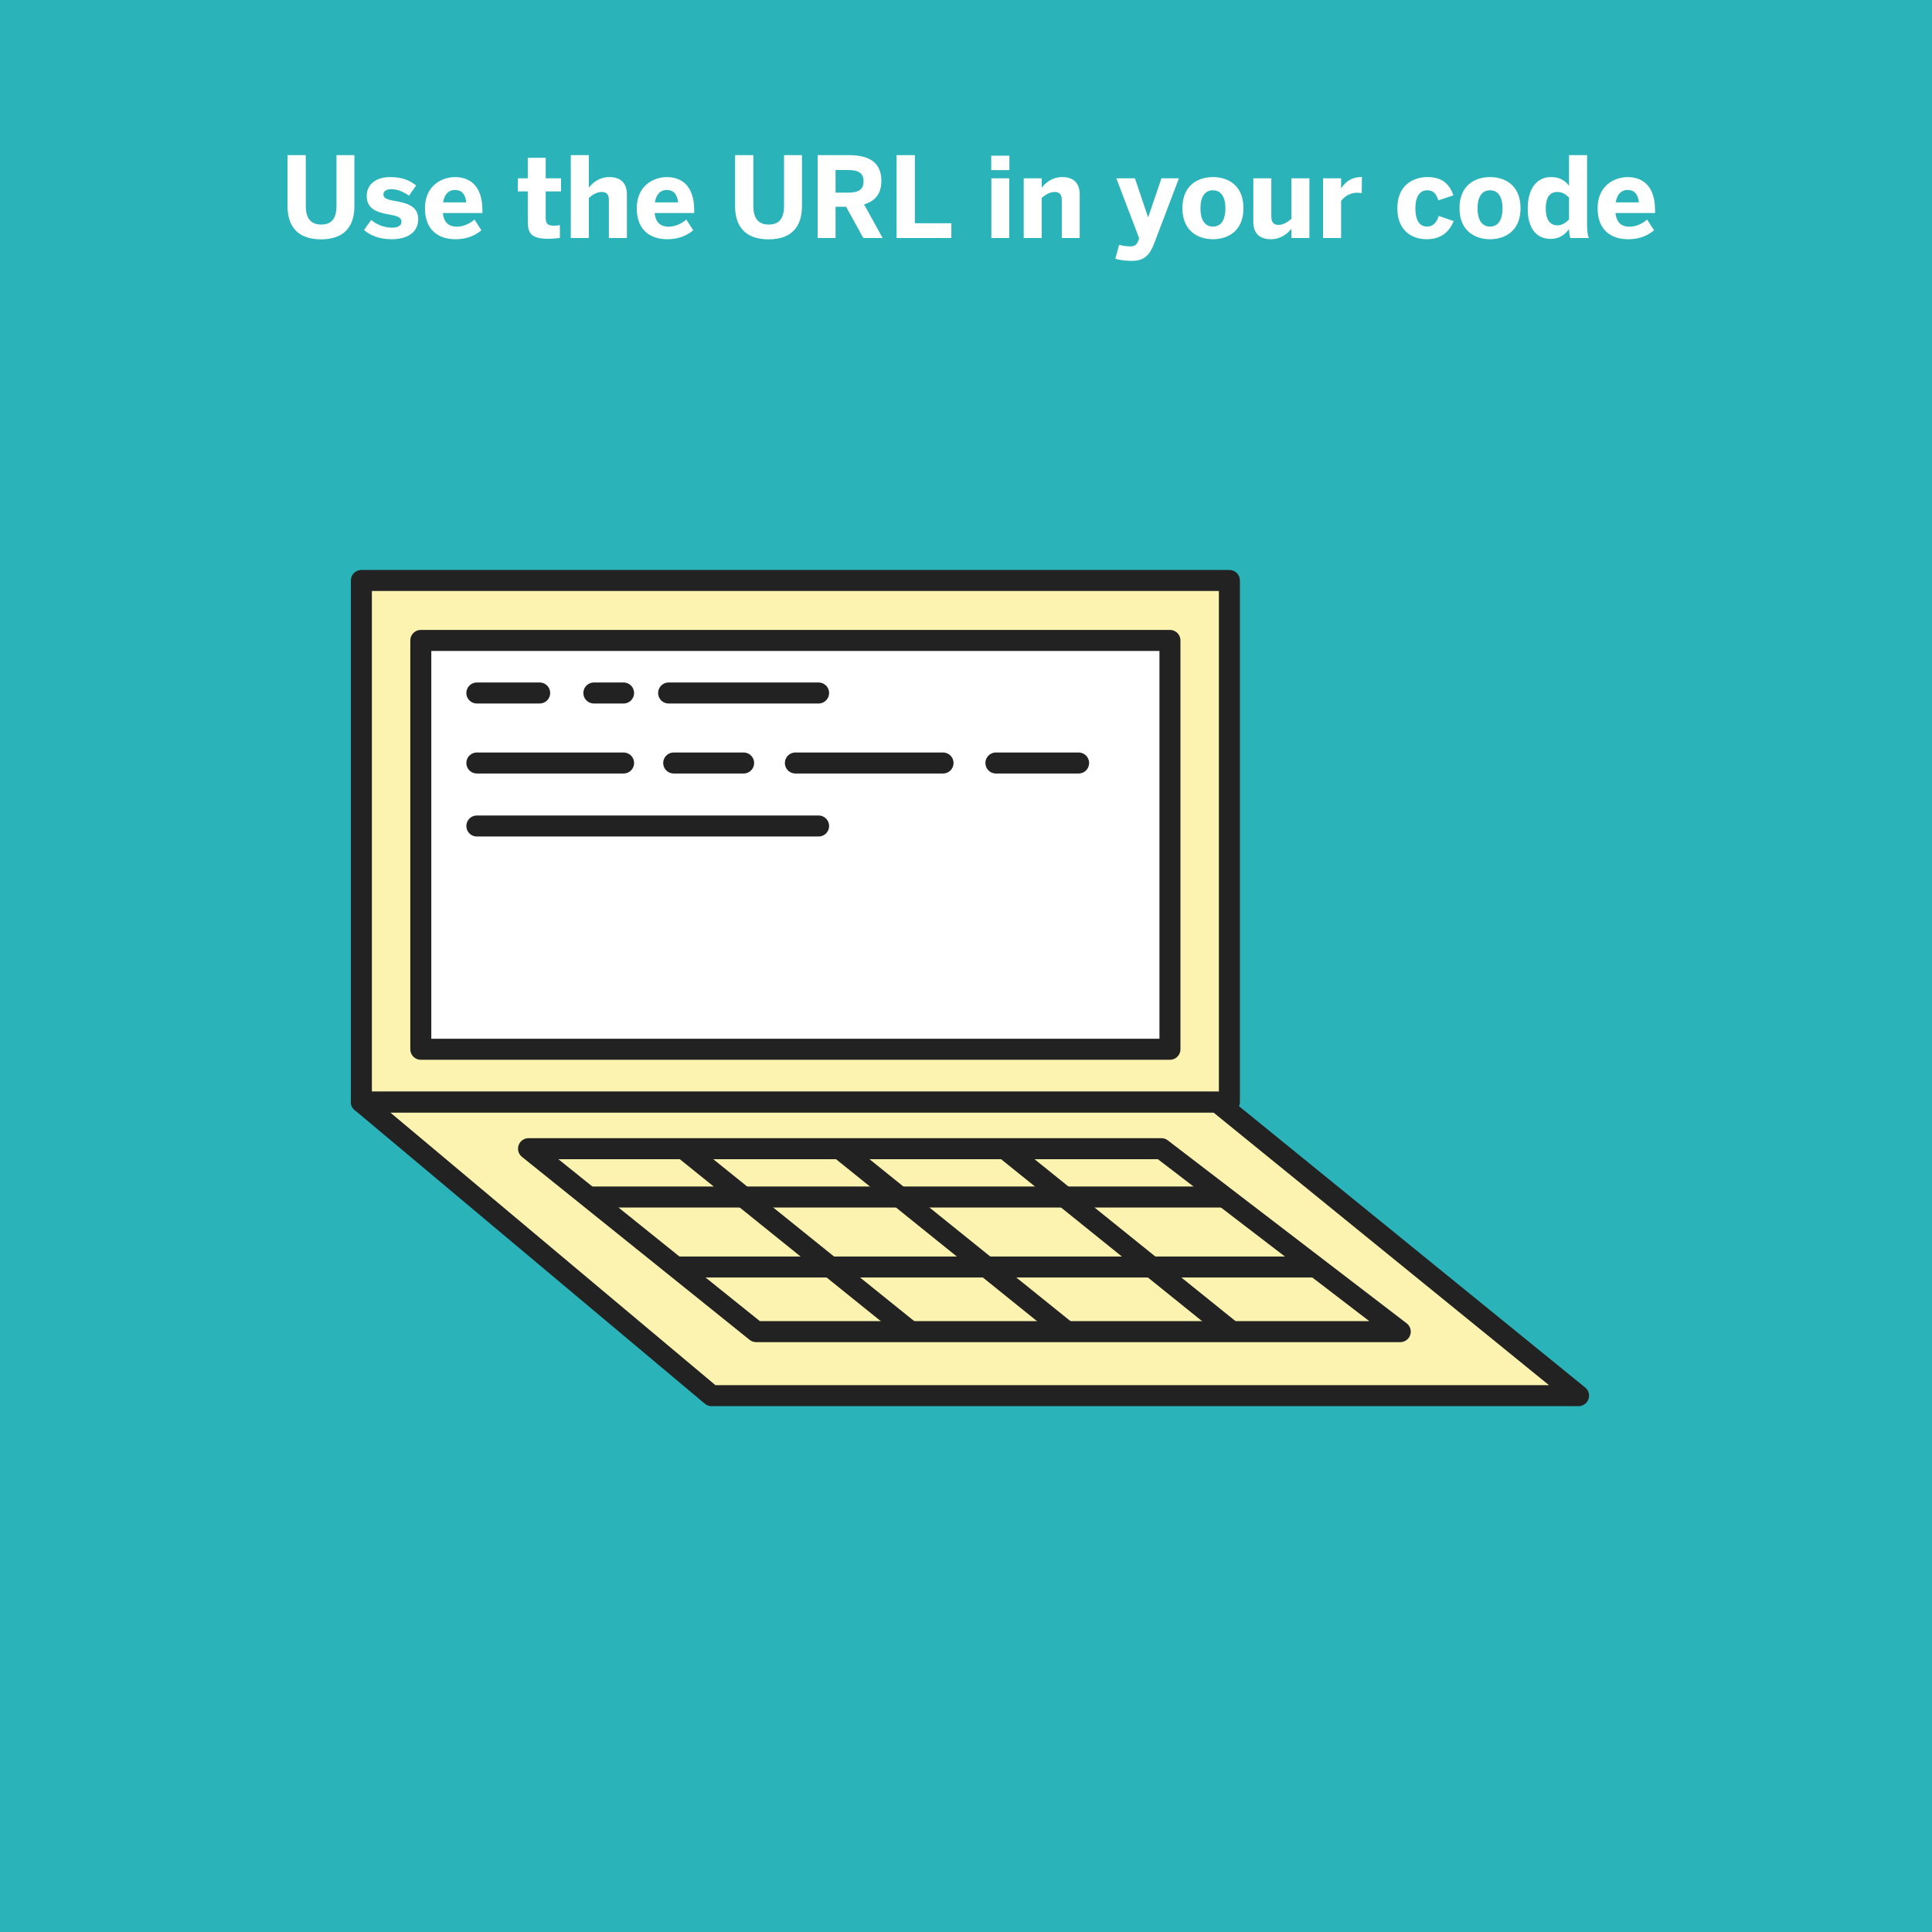 <svg
  width="276"
  height="276"
  viewBox="0 0 276 276"
  xmlns="http://www.w3.org/2000/svg"
>
  <title>1</title>
  <desc>Created with Sketch.</desc>
  <g fill="none">
    <path fill="#2AB3B9" d="M0 0h276v276h-276z" />
    <g>
      <path fill="#FCF3B0" d="M51.625 157.424h122.252l51.63 41.955h-123.852z" />
      <path
        stroke="#222"
        stroke-width="3"
        stroke-linecap="round"
        stroke-linejoin="round"
        d="M51.625 157.424h122.252l51.63 41.955h-123.852z"
      />
      <path fill="#FCF3B0" d="M75.505 164.098h90.412l34.119 26.135h-92.014z" />
      <path
        stroke="#222"
        stroke-width="3"
        stroke-linecap="round"
        stroke-linejoin="round"
        d="M75.505 164.098h90.412l34.119 26.135h-92.014z"
      />
      <path fill="#FCF3B0" d="M51.625 82.927h124.001v74.498h-124.001z" />
      <path
        stroke="#222"
        stroke-width="3"
        stroke-linecap="round"
        stroke-linejoin="round"
        d="M51.625 82.927h124.001v74.498h-124.001z"
      />
      <path fill="#fff" d="M60.115 91.491h107.02v58.404h-107.02z" />
      <path
        stroke="#222"
        stroke-width="3"
        stroke-linejoin="round"
        d="M60.115 91.491h107.02v58.404h-107.02z"
      />
      <g>
        <path d="M97.64 164.098l32.436 26.135" fill="#fff" />
        <path
          d="M97.64 164.098l32.436 26.135"
          stroke="#222"
          stroke-width="3"
          stroke-linejoin="round"
        />
      </g>
      <g>
        <path d="M119.96 164.098l32.436 26.135" fill="#fff" />
        <path
          d="M119.96 164.098l32.436 26.135"
          stroke="#222"
          stroke-width="3"
          stroke-linejoin="round"
        />
      </g>
      <g>
        <path d="M143.538 164.098l32.436 26.135" fill="#fff" />
        <path
          d="M143.538 164.098l32.436 26.135"
          stroke="#222"
          stroke-width="3"
          stroke-linejoin="round"
        />
      </g>
      <path d="M86.314 171h91.022-91.022z" fill="#fff" />
      <path
        d="M84.313 171h91.024"
        stroke="#222"
        stroke-width="3"
        stroke-linejoin="round"
      />
      <path d="M97.64 181h91.794-91.794z" fill="#fff" />
      <path
        d="M96.64 181h91.36"
        stroke="#222"
        stroke-width="3"
        stroke-linejoin="round"
      />
      <path d="M68.122 99h8.974-8.974z" fill="#fff" />
      <path
        d="M68.122 99h8.974"
        stroke="#222"
        stroke-width="3"
        stroke-linecap="round"
        stroke-linejoin="round"
      />
      <path d="M68.122 109h20.961-20.961z" fill="#fff" />
      <path
        d="M68.122 109h20.961"
        stroke="#222"
        stroke-width="3"
        stroke-linecap="round"
        stroke-linejoin="round"
      />
      <path d="M68.122 118h48.82-48.82z" fill="#fff" />
      <path
        d="M68.122 118h48.82"
        stroke="#222"
        stroke-width="3"
        stroke-linecap="round"
        stroke-linejoin="round"
      />
      <path d="M113.625 109h21.094-21.094z" fill="#fff" />
      <path
        d="M113.626 109h21.094"
        stroke="#222"
        stroke-width="3"
        stroke-linecap="round"
        stroke-linejoin="round"
      />
      <path d="M142.272 109h11.816-11.816z" fill="#fff" />
      <path
        d="M142.272 109h11.816"
        stroke="#222"
        stroke-width="3"
        stroke-linecap="round"
        stroke-linejoin="round"
      />
      <path d="M96.243 109h9.986-9.986z" fill="#fff" />
      <path
        d="M96.243 109h9.988"
        stroke="#222"
        stroke-width="3"
        stroke-linecap="round"
        stroke-linejoin="round"
      />
      <path d="M84.838 99h4.246-4.246z" fill="#fff" />
      <path
        d="M84.838 99h4.245"
        stroke="#222"
        stroke-width="3"
        stroke-linecap="round"
        stroke-linejoin="round"
      />
      <path d="M95.517 99h21.426-21.426z" fill="#fff" />
      <path
        d="M95.517 99h21.425"
        stroke="#222"
        stroke-width="3"
        stroke-linecap="round"
        stroke-linejoin="round"
      />
    </g>
    <path
      d="M45.86 34.192c3.296 0 4.768-1.824 4.768-4.736v-7.296h-2.56v7.248c0 1.728-.64 2.672-2.176 2.672-1.552 0-2.208-.96-2.208-2.672v-7.248h-2.608v7.312c0 2.896 1.488 4.72 4.784 4.72zm10.128-.016c1.968 0 3.76-.816 3.76-2.88 0-1.936-1.776-2.32-3.456-2.608-1.056-.192-1.52-.4-1.52-.912 0-.464.416-.752 1.152-.752.8 0 1.648.336 2.512.928l1.008-1.456c-.944-.752-2-1.2-3.744-1.2-1.904 0-3.312.992-3.312 2.704 0 2 1.728 2.384 3.344 2.672 1.168.208 1.616.432 1.616 1.024 0 .56-.56.832-1.36.832-1.04 0-2.192-.432-2.96-1.104l-1.024 1.44c.864.736 2.112 1.312 3.984 1.312zm9.072 0c1.488 0 2.72-.432 3.712-1.28l-.992-1.536c-.576.528-1.52 1.024-2.528 1.024-1.072 0-1.856-.544-1.984-1.952h5.648v-.384c0-3.872-2.16-4.752-3.92-4.752-1.76 0-4.288 1.136-4.288 4.448 0 3.296 2.128 4.432 4.352 4.432zm-1.76-5.264c.192-1.248.88-1.776 1.68-1.776.96 0 1.504.576 1.632 1.776h-3.312zm14.992 5.2c.56 0 1.504-.08 1.696-.128v-1.84c-.176.064-.56.096-.848.096-.928 0-1.184-.288-1.184-1.2v-3.696h2.192v-1.872h-2.192v-2.928h-2.56v2.928h-1.424v1.872h1.424v4.256c0 1.6.368 2.512 2.896 2.512zm3.248-.112h2.576v-5.728c.576-.496 1.168-.848 1.872-.848.704 0 .992.4.992 1.168v5.408h2.576v-6.224c0-1.76-1.04-2.48-2.496-2.48-1.488 0-2.432.848-2.944 1.52v-4.656h-2.576v11.84zm13.776.176c1.488 0 2.72-.432 3.712-1.28l-.992-1.536c-.576.528-1.52 1.024-2.528 1.024-1.072 0-1.856-.544-1.984-1.952h5.648v-.384c0-3.872-2.16-4.752-3.92-4.752-1.76 0-4.288 1.136-4.288 4.448 0 3.296 2.128 4.432 4.352 4.432zm-1.76-5.264c.192-1.248.88-1.776 1.68-1.776.96 0 1.504.576 1.632 1.776h-3.312zm16.24 5.28c3.296 0 4.768-1.824 4.768-4.736v-7.296h-2.56v7.248c0 1.728-.64 2.672-2.176 2.672-1.552 0-2.208-.96-2.208-2.672v-7.248h-2.608v7.312c0 2.896 1.488 4.72 4.784 4.72zm7.008-.192h2.56v-4.464h1.504l2.464 4.464h2.752l-2.64-4.8c1.584-.48 2.464-1.504 2.464-3.376 0-2.624-1.744-3.664-4.656-3.664h-4.448v11.84zm2.56-6.48v-3.232h1.776c1.504 0 2.224.432 2.224 1.6 0 1.2-.72 1.632-2.224 1.632h-1.776zm8.72 6.48h7.824v-2.112h-5.216v-9.728h-2.608v11.84zm13.52-9.696h2.592v-2.064h-2.592v2.064zm.016 9.696h2.56v-8.528h-2.56v8.528zm4.624 0h2.576v-5.728c.576-.496 1.168-.848 1.856-.848.72 0 1.008.4 1.008 1.168v5.408h2.56v-6.224c0-1.76-1.04-2.48-2.48-2.48-1.488 0-2.432.848-2.944 1.52v-1.344h-2.576v8.528zm15.52 3.264c1.712 0 2.496-.896 3.072-2.368l3.584-9.424h-2.496l-1.888 5.536h-.032l-1.872-5.536h-2.656l3.264 8.576-.16.416c-.208.528-.528.736-1.088.736-.768 0-1.376-.16-1.616-.224l-.544 1.984c.448.128 1.168.304 2.432.304zm11.52-3.088c2.064 0 4.352-1.12 4.352-4.432 0-3.344-2.288-4.448-4.352-4.448-2.08 0-4.368 1.104-4.368 4.448 0 3.312 2.304 4.432 4.368 4.432zm0-1.808c-1.312 0-1.792-1.184-1.792-2.608 0-1.536.56-2.576 1.792-2.576 1.28 0 1.776 1.152 1.776 2.576 0 1.552-.56 2.608-1.776 2.608zm8.256 1.808c1.488 0 2.432-.848 2.944-1.504v1.328h2.576v-8.528h-2.576v5.792c-.576.496-1.168.864-1.856.864-.72 0-1.008-.416-1.008-1.184v-5.472h-2.576v6.224c0 1.76 1.04 2.48 2.496 2.48zm7.472-.176h2.576v-5.296c.48-.624 1.248-1.168 2.272-1.168.16 0 .576.032.672.048l.032-2.288h-.08c-1.6 0-2.416.88-2.88 1.6h-.016v-1.424h-2.576v8.528zm14.8.176c2.256 0 3.312-1.264 3.856-2.592l-2.128-.736c-.368 1.152-.992 1.52-1.68 1.52-1.184 0-1.664-1.088-1.664-2.608 0-1.696.656-2.576 1.696-2.576.752 0 1.248.352 1.584 1.44l2.16-.72c-.496-1.376-1.392-2.608-3.712-2.608-1.888 0-4.304 1.04-4.304 4.448 0 3.312 2.192 4.432 4.192 4.432zm9.056 0c2.064 0 4.352-1.12 4.352-4.432 0-3.344-2.288-4.448-4.352-4.448-2.08 0-4.368 1.104-4.368 4.448 0 3.312 2.304 4.432 4.368 4.432zm0-1.808c-1.312 0-1.792-1.184-1.792-2.608 0-1.536.56-2.576 1.792-2.576 1.28 0 1.776 1.152 1.776 2.576 0 1.552-.56 2.608-1.776 2.608zm8.656 1.76c1.264 0 2.064-.64 2.624-1.408 0 .432.08 1.072.192 1.28h2.64c-.192-.432-.256-1.056-.256-2.08v-9.76h-2.576v4.384c-.608-.832-1.44-1.248-2.592-1.248-1.952 0-3.312 1.568-3.312 4.512 0 2.944 1.344 4.32 3.28 4.32zm.96-1.936c-1.152 0-1.664-.976-1.664-2.4 0-1.552.56-2.368 1.632-2.368.672 0 1.136.256 1.696.784v3.152c-.416.432-1.008.832-1.664.832zm10.096 1.984c1.488 0 2.72-.432 3.712-1.28l-.992-1.536c-.576.528-1.52 1.024-2.528 1.024-1.072 0-1.856-.544-1.984-1.952h5.648v-.384c0-3.872-2.16-4.752-3.92-4.752-1.76 0-4.288 1.136-4.288 4.448 0 3.296 2.128 4.432 4.352 4.432zm-1.76-5.264c.192-1.248.88-1.776 1.68-1.776.96 0 1.504.576 1.632 1.776h-3.312z"
      fill="#fff"
    />
  </g>
</svg>
